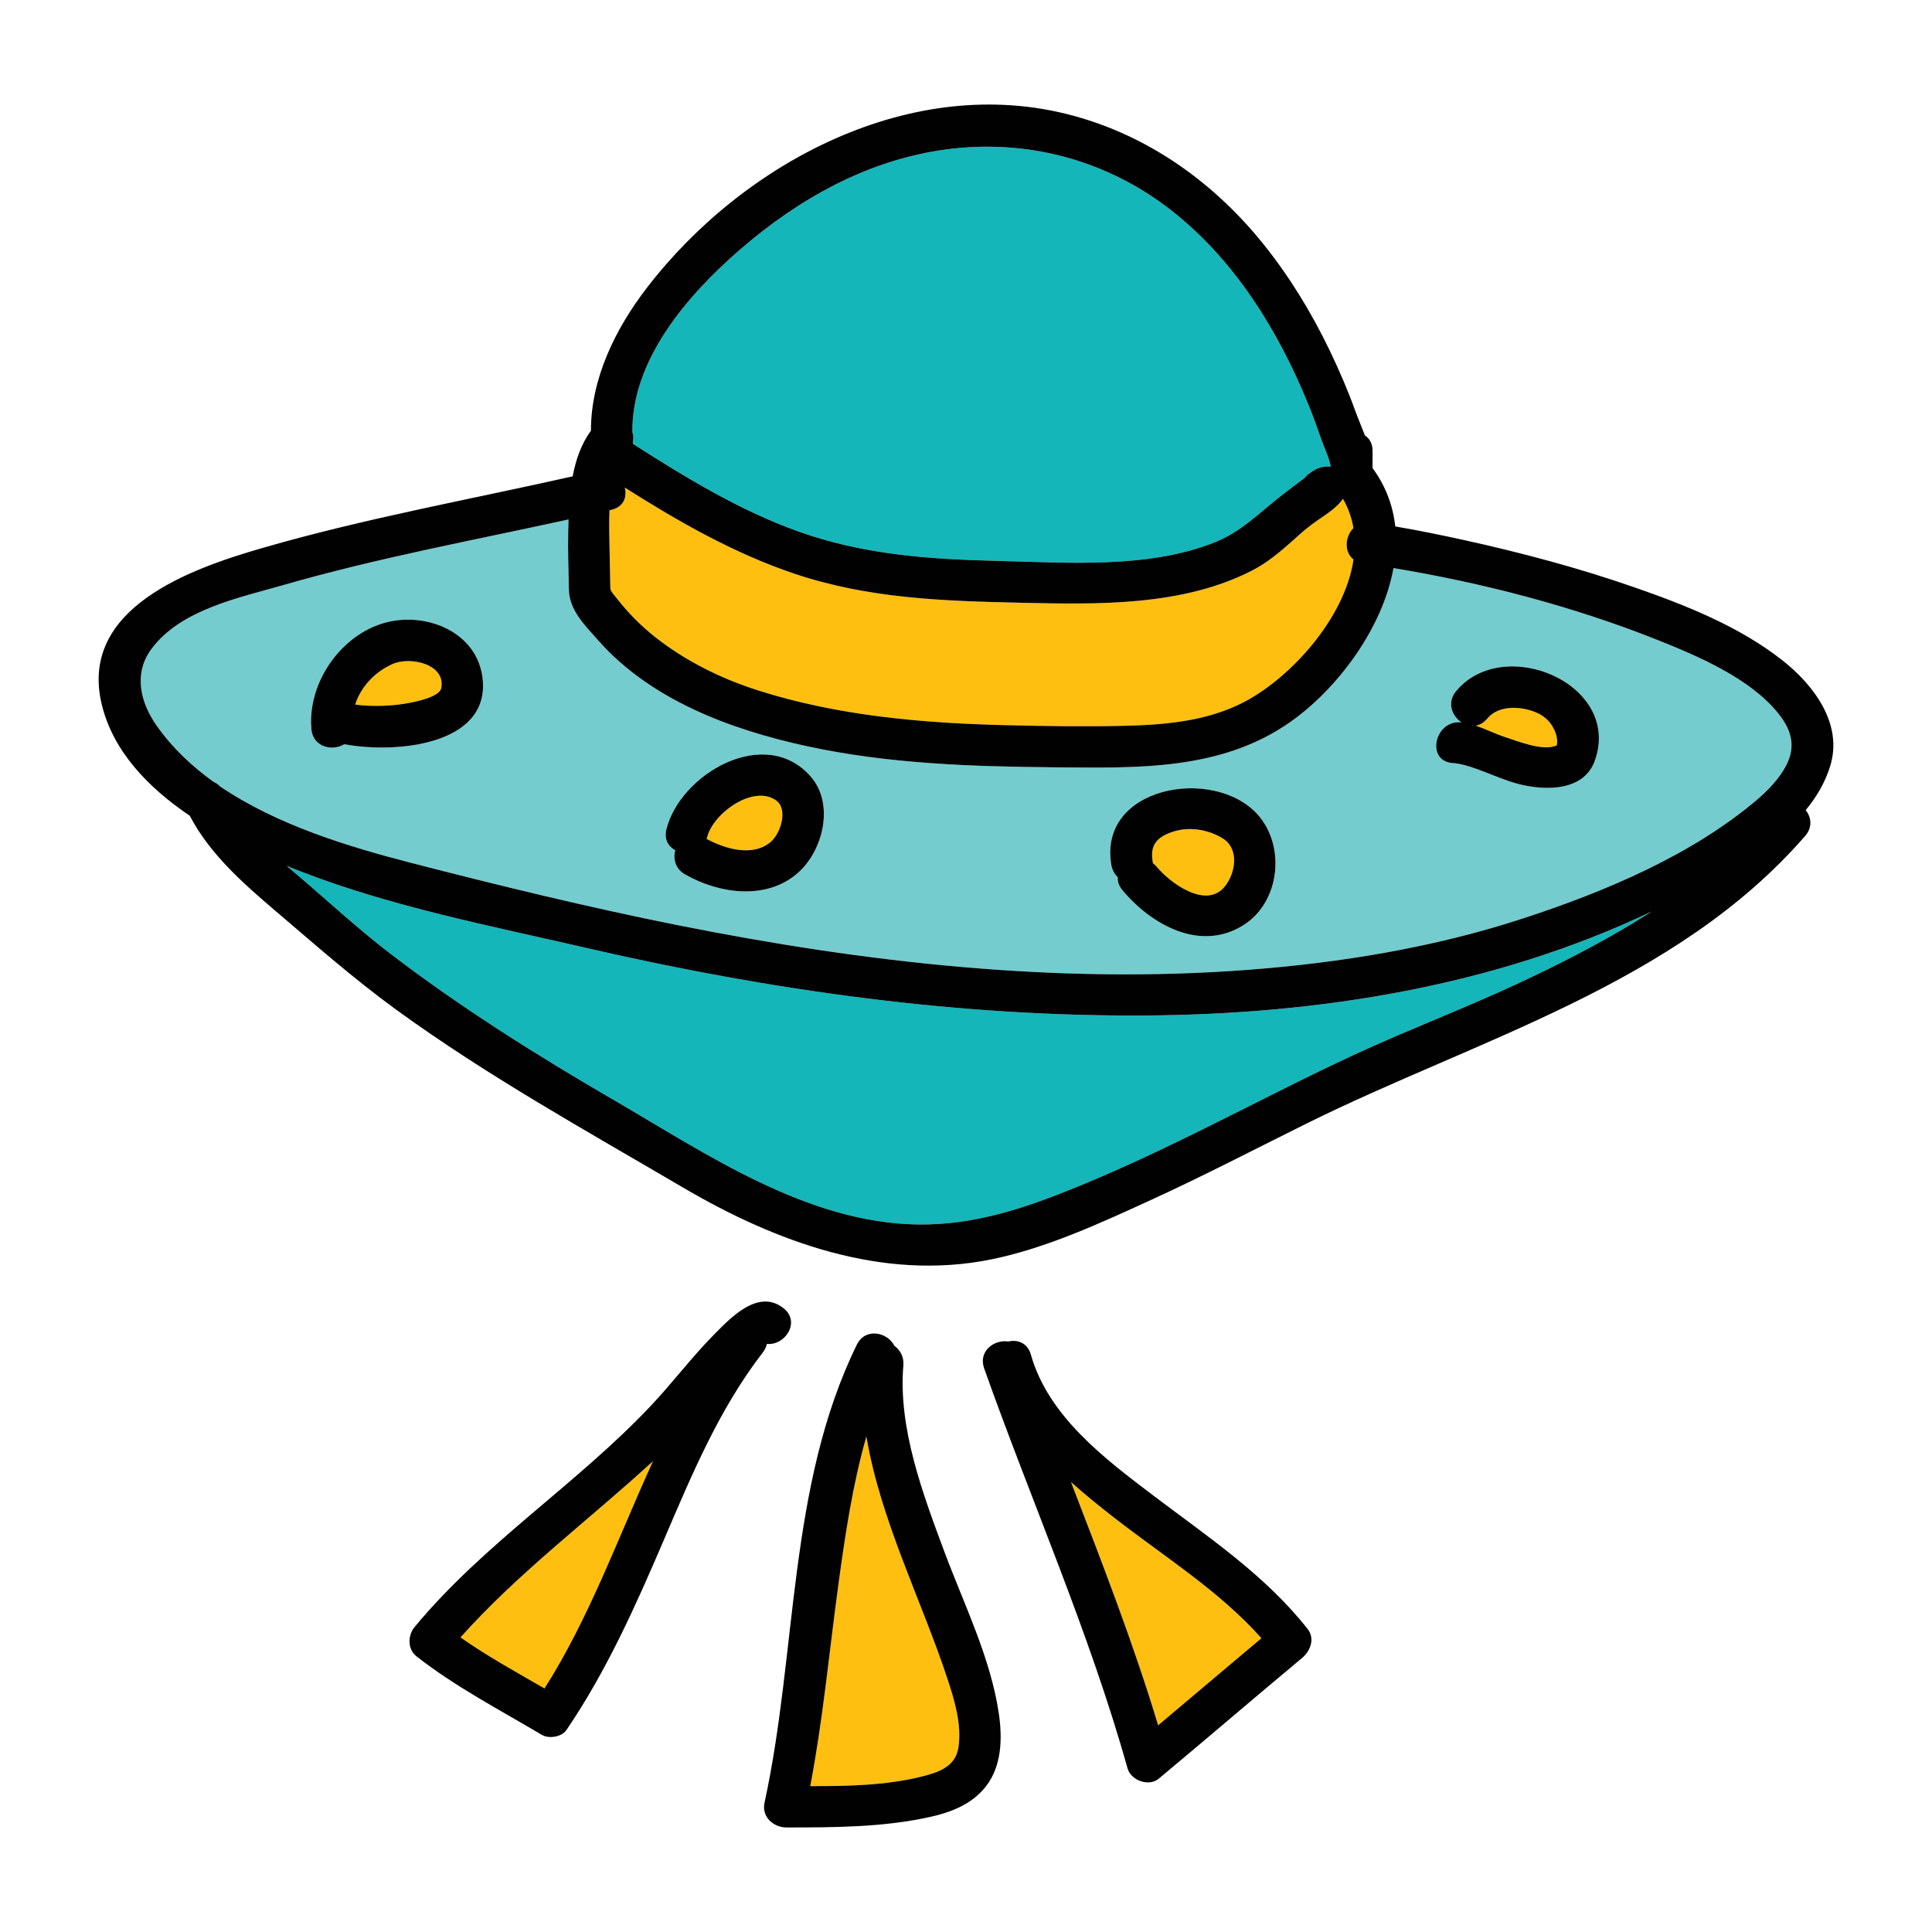 <?xml version="1.0" encoding="utf-8"?>
<!-- Generator: Adobe Illustrator 16.0.3, SVG Export Plug-In . SVG Version: 6.00 Build 0)  -->
<!DOCTYPE svg PUBLIC "-//W3C//DTD SVG 1.1//EN" "http://www.w3.org/Graphics/SVG/1.1/DTD/svg11.dtd">
<svg version="1.1" id="Layer_1" xmlns="http://www.w3.org/2000/svg" xmlns:xlink="http://www.w3.org/1999/xlink" x="0px" y="0px"
	 width="512px" height="512px" viewBox="0 0 512 512" enable-background="new 0 0 512 512" xml:space="preserve">
<g>
	<g>
		<g>
			<path fill="#FEBF10" d="M358.672,139.949c-0.449-2.67-1.346-5.277-2.785-7.77c-1.875,2.811-5.617,4.799-8.229,6.795
				c-2.775,2.121-3.344,2.771-5.451,4.635c-3.156,2.789-6.397,5.504-10.156,7.461c-18.493,9.625-41.161,9.125-61.463,8.666
				c-20.531-0.465-40.298-1.07-59.962-7.666c-16.105-5.404-30.768-13.818-45.054-22.855c0.636,2.459-0.276,5.117-3.494,5.869
				c-0.186,0.045-0.372,0.086-0.559,0.129c-0.166,3.705-0.024,7.373,0.02,10.457c0.041,2.869,0.123,5.736,0.171,8.605
				c0.043,2.605-0.151,1.877,1.939,4.539c2.938,3.744,6.31,7.135,10.055,10.082c7.994,6.289,17.395,10.941,27.073,14.033
				c21.061,6.729,43.368,8.689,65.367,9.24c10.47,0.264,20.981,0.426,31.453,0.188c10.768-0.242,21.77-1.125,31.555-6.035
				c12.493-6.271,27.23-22.299,29.542-38.047C356.158,146.312,356.418,142.187,358.672,139.949z"/>
		</g>
	</g>
	<g>
		<g>
			<path fill="#14B6B9" d="M303.981,269.113c-50.045,0.377-100.017-6.686-148.708-17.924c-25.271-5.832-51.469-10.883-75.689-20.289
				c-1.186-0.461-2.399-0.943-3.631-1.445c1.103,0.947,2.205,1.883,3.293,2.809c8.127,6.924,15.898,14.145,24.399,20.631
				c18.733,14.295,38.708,26.826,59.066,38.656c24.499,14.234,50.944,32.453,80.354,32.949c15.392,0.258,29.131-4.525,43.199-10.303
				c14.13-5.803,27.829-12.553,41.476-19.398c13.746-6.896,27.467-13.902,41.614-19.953c12.178-5.211,24.461-10.143,36.423-15.85
				c10.872-5.186,21.709-10.873,31.938-17.441C396.208,261.326,349.759,268.767,303.981,269.113z"/>
		</g>
	</g>
	<g>
		<g>
			<path fill="#FEBF10" d="M104.159,175.921c-4.689,2.01-8.523,6.02-10.031,10.805c3.565,0.486,8.01,0.418,11.367,0.016
				c3.022-0.361,10.947-1.738,11.447-4.396C118.138,175.998,108.806,173.931,104.159,175.921z"/>
		</g>
	</g>
	<g>
		<g>
			<path fill="#FEBF10" d="M295.25,402.193c-3.818-2.973-7.702-6.098-11.423-9.43c8.208,21.309,16.493,42.59,23.094,64.457
				c9.136-7.678,18.229-15.406,27.368-23.078C323.153,421.605,308.362,412.406,295.25,402.193z"/>
		</g>
	</g>
	<g>
		<g>
			<path fill="#FEBF10" d="M122.036,433.925c7.111,4.996,14.734,9.186,22.265,13.533c11.942-18.822,19.501-39.996,28.749-60.236
				C156.071,402.826,137.421,416.695,122.036,433.925z"/>
		</g>
	</g>
	<g>
		<g>
			<path fill="#14B6B9" d="M350.179,116.48c-1.042-3.023-2.128-6.033-3.33-8.996c-8.012-19.768-19.755-38.844-36.831-52.041
				c-16.956-13.105-37.951-18.678-59.205-15.852c-20.692,2.752-39.039,12.988-54.697,26.549
				c-13.718,11.879-28.783,29.137-28.518,48.4c0.269,0.814,0.33,1.691,0.122,2.572c0.011,0.119,0.013,0.238,0.023,0.357
				c0.007,0.055,0.005,0.107,0.009,0.164c13.863,8.873,28.096,17.551,43.646,23.145c17.243,6.205,34.684,7.42,52.836,7.857
				c18.652,0.449,40.207,2.15,57.902-5.006c6.692-2.707,11.18-7.336,16.706-11.709c1.854-1.467,3.742-2.889,5.634-4.307
				c0.428-0.322,0.856-0.645,1.285-0.965c0.363-0.479,0.83-0.924,1.422-1.316c0.48-0.318,0.956-0.664,1.467-0.934
				c1.144-0.602,2.616-0.879,4.009-0.736C352.265,121.304,350.889,118.535,350.179,116.48z"/>
		</g>
	</g>
	<g>
		<g>
			<path fill="#FEBF10" d="M205.671,212.115c-6.031-4.287-16.673,3.393-18.271,9.746c-0.041,0.162-0.092,0.314-0.143,0.467
				c4.996,2.662,12.25,4.844,17.012,0.768C206.95,220.798,208.876,214.394,205.671,212.115z"/>
		</g>
	</g>
	<g>
		<g>
			<path fill="#FEBF10" d="M251.112,444.982c-6.89-20.887-17.821-42.193-21.508-64.311c-3.669,12.809-5.643,26.197-7.422,39.264
				c-2.422,17.793-4.082,35.756-7.457,53.408c9.745,0.016,19.783-0.168,29.108-2.436c4.598-1.119,9.413-2.547,10.181-7.934
				C254.875,456.945,252.983,450.656,251.112,444.982z"/>
		</g>
	</g>
	<g>
		<g>
			<path fill="#FEBF10" d="M412.333,194.464c-0.891-2.574-2.525-4.469-5.047-5.572c-4.036-1.768-10.076-2.182-13.152,1.549
				c-0.904,1.098-1.96,1.676-3.033,1.867c2.598,0.877,5.186,2.178,7.604,2.969c3.623,1.186,9.891,3.73,13.434,2.41
				c0.21-0.078,0.324-0.088,0.385-0.076c0-0.066,0.016-0.174,0.084-0.369C412.796,196.699,412.571,195.156,412.333,194.464z"/>
		</g>
	</g>
	<g>
		<g>
			<path fill="#FEBF10" d="M323.87,222.076c-3.84-2.271-8.752-3.086-13.065-1.652c-4.308,1.434-6.073,3.557-5.319,7.965
				c0.021,0.125,0.031,0.246,0.045,0.367c0.361,0.273,0.709,0.594,1.03,0.98c3.555,4.266,13.126,11.359,18.069,5.133
				C327.476,231.283,328.515,224.822,323.87,222.076z"/>
		</g>
	</g>
	<g>
		<g>
			<path fill="#74CCCF" d="M471.278,189.087c-7.42-9.264-21.05-15.127-32.228-19.57c-22.222-8.834-46.043-15.037-69.756-18.965
				c-2.917,16.148-14.982,32.062-27.271,40.729c-18.473,13.025-40.786,12.24-62.398,12.062c-21.947-0.18-44.249-0.912-65.769-5.586
				c-20.099-4.367-41.319-12.189-55.298-28.014c-3.494-3.955-7.709-8.004-7.801-13.516c-0.082-5.012-0.289-10.025-0.185-15.037
				c0.024-1.152,0.052-2.332,0.091-3.527c-25.235,5.541-50.692,10.209-75.531,17.377c-11.73,3.385-27.1,6.438-34.912,16.822
				c-4.879,6.486-3.122,14.174,1.281,20.43c4.088,5.807,9.248,10.707,15.07,14.895c0.647,0.279,1.25,0.688,1.771,1.236
				c15.061,10.234,34.126,15.998,50.697,20.273c23.41,6.039,47.031,11.787,70.743,16.521
				c49.459,9.875,100.351,15.633,150.797,11.807c24.825-1.883,49.578-5.939,73.28-13.709c21.547-7.064,44.639-16.732,62.058-31.629
				c3.981-3.404,8.003-8.168,8.711-12.486C475.179,195.843,474.137,192.654,471.278,189.087z M91.204,197.228
				c-3.098,1.943-8.264,0.781-8.688-3.994c-0.027-0.307-0.021-0.613-0.037-0.92c-0.068-0.393-0.079-0.795-0.047-1.199
				c0.033-11.32,8.189-22.686,19.152-25.963c11.027-3.295,25.189,2.209,26.359,15.07
				C129.489,197.218,105.515,199.847,91.204,197.228z M211.265,231.49c-8.367,7.166-20.799,5.332-29.711,0.248
				c-2.605-1.486-3.223-4.127-2.602-6.4c-1.819-0.988-3.018-2.922-2.35-5.576c3.701-14.715,26.189-27.766,38.25-13.961
				C221.268,213.14,218.089,225.648,211.265,231.49z M329.415,245.246c-11.428,7.09-24.33-0.188-31.974-9.359
				c-0.957-1.148-1.3-2.324-1.213-3.416c-0.844-0.781-1.476-1.854-1.712-3.236c-3.57-20.857,27.025-26.246,38.686-13.469
				C340.79,224.082,339.303,239.111,329.415,245.246z M422.688,201.486c-2.876,8.225-12.951,8.082-19.926,6.373
				c-5.865-1.438-12.703-5.312-17.811-5.648c-7.066-0.467-4.881-11.26,2.098-10.799c0.089,0.006,0.18,0.027,0.269,0.035
				c-2.528-1.662-3.947-5.236-1.45-8.268C398.361,168.023,429.794,181.166,422.688,201.486z"/>
		</g>
	</g>
	<g>
		<g>
			<path fill="#010101" d="M472.373,175.011c-11.428-8.992-25.473-14.57-39.081-19.309c-14.749-5.135-29.864-9.172-45.11-12.535
				c-6.107-1.348-12.249-2.604-18.421-3.654c-0.594-5.404-2.479-10.648-6.019-15.461c0-0.016,0.001-0.029,0.001-0.045v-4.537
				c0-1.945-0.827-3.287-2.024-4.068c-0.858-2.275-1.821-4.49-2.529-6.447c-2.002-5.533-4.332-10.943-6.887-16.244
				c-4.759-9.867-10.456-19.23-17.303-27.791c-13.114-16.395-30.365-28.805-50.742-34.301
				c-42.478-11.457-87.206,12.33-112.821,45.641c-8.354,10.865-14.83,24.012-14.835,37.887c-2.573,3.523-4.01,7.711-4.836,12.084
				c-27.381,6.17-55.037,11.145-82.028,18.934c-18.912,5.459-48.889,15.846-42.791,41.438c2.96,12.42,12.266,22.084,23.335,29.568
				c5.39,10.242,14.084,17.867,22.842,25.328c10.494,8.941,20.69,17.943,31.868,26.072c24.173,17.574,50.212,31.988,75.933,47.09
				c24.623,14.459,52.978,24.955,81.805,19.08c14.57-2.971,28.733-9.539,42.199-15.697c13.957-6.383,27.578-13.482,41.326-20.297
				c45.237-22.43,97.854-36.77,132.139-76.223c2.01-2.312,1.611-4.977,0.136-6.828c2.897-3.506,5.186-7.396,6.516-11.764
				C488.442,191.785,480.621,181.5,472.373,175.011z M196.115,66.14c15.658-13.561,34.005-23.797,54.697-26.549
				c21.254-2.826,42.249,2.746,59.205,15.852c17.076,13.197,28.819,32.273,36.831,52.041c1.202,2.963,2.288,5.973,3.33,8.996
				c0.71,2.055,2.086,4.824,2.48,7.184c-1.393-0.143-2.865,0.135-4.009,0.736c-0.511,0.27-0.986,0.615-1.467,0.934
				c-0.592,0.393-1.059,0.838-1.422,1.316c-0.429,0.32-0.857,0.643-1.285,0.965c-1.892,1.418-3.779,2.84-5.634,4.307
				c-5.526,4.373-10.014,9.002-16.706,11.709c-17.695,7.156-39.25,5.455-57.902,5.006c-18.152-0.438-35.593-1.652-52.836-7.857
				c-15.551-5.594-29.783-14.271-43.646-23.145c-0.004-0.057-0.002-0.109-0.009-0.164c-0.011-0.119-0.013-0.238-0.023-0.357
				c0.208-0.881,0.146-1.758-0.122-2.572C167.332,95.277,182.397,78.019,196.115,66.14z M161.52,135.212
				c0.187-0.043,0.373-0.084,0.559-0.129c3.218-0.752,4.13-3.41,3.494-5.869c14.286,9.037,28.948,17.451,45.054,22.855
				c19.664,6.596,39.431,7.201,59.962,7.666c20.302,0.459,42.97,0.959,61.463-8.666c3.759-1.957,7-4.672,10.156-7.461
				c2.107-1.863,2.676-2.514,5.451-4.635c2.611-1.996,6.354-3.984,8.229-6.795c1.439,2.492,2.336,5.1,2.785,7.77
				c-2.254,2.238-2.514,6.363,0.022,8.326c-2.312,15.748-17.049,31.775-29.542,38.047c-9.785,4.91-20.787,5.793-31.555,6.035
				c-10.472,0.238-20.983,0.076-31.453-0.188c-21.999-0.551-44.307-2.512-65.367-9.24c-9.679-3.092-19.079-7.744-27.073-14.033
				c-3.745-2.947-7.116-6.338-10.055-10.082c-2.091-2.662-1.896-1.934-1.939-4.539c-0.048-2.869-0.13-5.736-0.171-8.605
				C161.495,142.585,161.354,138.917,161.52,135.212z M405.778,258.996c-11.962,5.707-24.245,10.639-36.423,15.85
				c-14.147,6.051-27.868,13.057-41.614,19.953c-13.646,6.846-27.346,13.596-41.476,19.398
				c-14.068,5.777-27.808,10.561-43.199,10.303c-29.41-0.496-55.855-18.715-80.354-32.949
				c-20.358-11.83-40.333-24.361-59.066-38.656c-8.501-6.486-16.272-13.707-24.399-20.631c-1.088-0.926-2.19-1.861-3.293-2.809
				c1.231,0.502,2.445,0.984,3.631,1.445c24.221,9.406,50.419,14.457,75.689,20.289c48.691,11.238,98.663,18.301,148.708,17.924
				c45.777-0.346,92.227-7.787,133.735-27.559C427.487,248.123,416.65,253.81,405.778,258.996z M474.63,199.201
				c-0.708,4.318-4.729,9.082-8.711,12.486c-17.419,14.896-40.511,24.564-62.058,31.629c-23.702,7.77-48.455,11.826-73.28,13.709
				c-50.446,3.826-101.338-1.932-150.797-11.807c-23.712-4.734-47.333-10.482-70.743-16.521
				c-16.571-4.275-35.637-10.039-50.697-20.273c-0.521-0.549-1.124-0.957-1.771-1.236c-5.822-4.188-10.982-9.088-15.07-14.895
				c-4.403-6.256-6.16-13.943-1.281-20.43c7.812-10.385,23.182-13.438,34.912-16.822c24.839-7.168,50.296-11.836,75.531-17.377
				c-0.039,1.195-0.066,2.375-0.091,3.527c-0.104,5.012,0.103,10.025,0.185,15.037c0.092,5.512,4.307,9.561,7.801,13.516
				c13.979,15.824,35.199,23.646,55.298,28.014c21.52,4.674,43.821,5.406,65.769,5.586c21.612,0.178,43.926,0.963,62.398-12.062
				c12.289-8.666,24.354-24.58,27.271-40.729c23.713,3.928,47.534,10.131,69.756,18.965c11.178,4.443,24.808,10.307,32.228,19.57
				C474.137,192.654,475.179,195.843,474.63,199.201z"/>
		</g>
	</g>
	<g>
		<g>
			<path fill="#010101" d="M127.944,180.222c-1.17-12.861-15.332-18.365-26.359-15.07c-10.963,3.277-19.119,14.643-19.152,25.963
				c-0.032,0.404-0.021,0.807,0.047,1.199c0.016,0.307,0.01,0.613,0.037,0.92c0.424,4.775,5.59,5.938,8.688,3.994
				C105.515,199.847,129.489,197.218,127.944,180.222z M116.942,182.345c-0.5,2.658-8.425,4.035-11.447,4.396
				c-3.357,0.402-7.802,0.471-11.367-0.016c1.508-4.785,5.342-8.795,10.031-10.805C108.806,173.931,118.138,175.998,116.942,182.345
				z"/>
		</g>
	</g>
	<g>
		<g>
			<path fill="#010101" d="M385.868,183.179c-2.497,3.031-1.078,6.605,1.45,8.268c-0.089-0.008-0.18-0.029-0.269-0.035
				c-6.979-0.461-9.164,10.332-2.098,10.799c5.107,0.336,11.945,4.211,17.811,5.648c6.975,1.709,17.05,1.852,19.926-6.373
				C429.794,181.166,398.361,168.023,385.868,183.179z M412.606,197.242c-0.068,0.195-0.084,0.303-0.084,0.369
				c-0.061-0.012-0.175-0.002-0.385,0.076c-3.543,1.32-9.811-1.225-13.434-2.41c-2.418-0.791-5.006-2.092-7.604-2.969
				c1.073-0.191,2.129-0.77,3.033-1.867c3.076-3.73,9.116-3.316,13.152-1.549c2.521,1.104,4.156,2.998,5.047,5.572
				C412.571,195.156,412.796,196.699,412.606,197.242z"/>
		</g>
	</g>
	<g>
		<g>
			<path fill="#010101" d="M333.202,215.765c-11.66-12.777-42.256-7.389-38.686,13.469c0.236,1.383,0.868,2.455,1.712,3.236
				c-0.087,1.092,0.256,2.268,1.213,3.416c7.644,9.172,20.546,16.449,31.974,9.359C339.303,239.111,340.79,224.082,333.202,215.765z
				 M324.63,234.869c-4.943,6.227-14.515-0.867-18.069-5.133c-0.321-0.387-0.669-0.707-1.03-0.98
				c-0.014-0.121-0.023-0.242-0.045-0.367c-0.754-4.408,1.012-6.531,5.319-7.965c4.313-1.434,9.226-0.619,13.065,1.652
				C328.515,224.822,327.476,231.283,324.63,234.869z"/>
		</g>
	</g>
	<g>
		<g>
			<path fill="#010101" d="M214.853,205.8c-12.061-13.805-34.549-0.754-38.25,13.961c-0.668,2.654,0.53,4.588,2.35,5.576
				c-0.621,2.273-0.004,4.914,2.602,6.4c8.912,5.084,21.344,6.918,29.711-0.248C218.089,225.648,221.268,213.14,214.853,205.8z
				 M204.269,223.095c-4.762,4.076-12.016,1.895-17.012-0.768c0.051-0.152,0.102-0.305,0.143-0.467
				c1.599-6.354,12.24-14.033,18.271-9.746C208.876,214.394,206.95,220.798,204.269,223.095z"/>
		</g>
	</g>
	<g>
		<g>
			<path fill="#010101" d="M207.632,346.679c-6.647-5.227-13.9,2.436-18.359,6.945c-6.002,6.072-11.121,12.938-16.986,19.129
				c-19.658,20.752-44.072,36.277-62.418,58.426c-1.828,2.207-1.906,5.875,0.502,7.764c10.324,8.096,21.947,14.111,33.184,20.795
				c1.906,1.135,5.289,0.605,6.58-1.297c10.684-15.74,18.354-32.967,25.816-50.398c7.35-17.17,14.672-34.725,26.184-49.602
				c0.577-0.746,0.925-1.521,1.094-2.293C208.003,356.667,212.28,350.333,207.632,346.679z M144.301,447.458
				c-7.53-4.348-15.153-8.537-22.265-13.533c15.385-17.23,34.035-31.1,51.014-46.703
				C163.802,407.462,156.243,428.636,144.301,447.458z"/>
		</g>
	</g>
	<g>
		<g>
			<path fill="#010101" d="M264.706,454.146c-2.176-14.797-9.211-28.916-14.39-42.811c-5.708-15.316-12.331-32.834-10.917-49.475
				c0.197-2.312-0.855-4.092-2.368-5.191c-1.754-3.588-7.669-4.975-9.958-0.307c-18.337,37.406-15.75,81.461-24.471,121.398
				c-0.811,3.705,2.354,6.535,5.822,6.535c12.637-0.002,25.57-0.025,37.965-2.768c5.68-1.256,11.122-3.346,14.834-8.051
				C265.497,468.062,265.663,460.664,264.706,454.146z M254.015,462.974c-0.768,5.387-5.583,6.814-10.181,7.934
				c-9.325,2.268-19.363,2.451-29.108,2.436c3.375-17.652,5.035-35.615,7.457-53.408c1.779-13.066,3.753-26.455,7.422-39.264
				c3.687,22.117,14.618,43.424,21.508,64.311C252.983,450.656,254.875,456.945,254.015,462.974z"/>
		</g>
	</g>
	<g>
		<g>
			<path fill="#010101" d="M346.561,431.736c-11.192-14.275-26.482-24.469-40.796-35.312c-12.965-9.82-27.934-21.053-32.572-37.432
				c-0.89-3.141-3.566-4.059-6.01-3.475c-3.664-0.598-7.996,2.535-6.373,7.113c12.543,35.381,27.844,69.797,38,106
				c0.897,3.199,5.621,4.947,8.268,2.74c12.715-10.609,25.283-21.393,38-32C347.243,437.562,348.544,434.265,346.561,431.736z
				 M306.921,457.22c-6.601-21.867-14.886-43.148-23.094-64.457c3.721,3.332,7.604,6.457,11.423,9.43
				c13.112,10.213,27.903,19.412,39.039,31.949C325.149,441.814,316.057,449.542,306.921,457.22z"/>
		</g>
	</g>
</g>
</svg>
